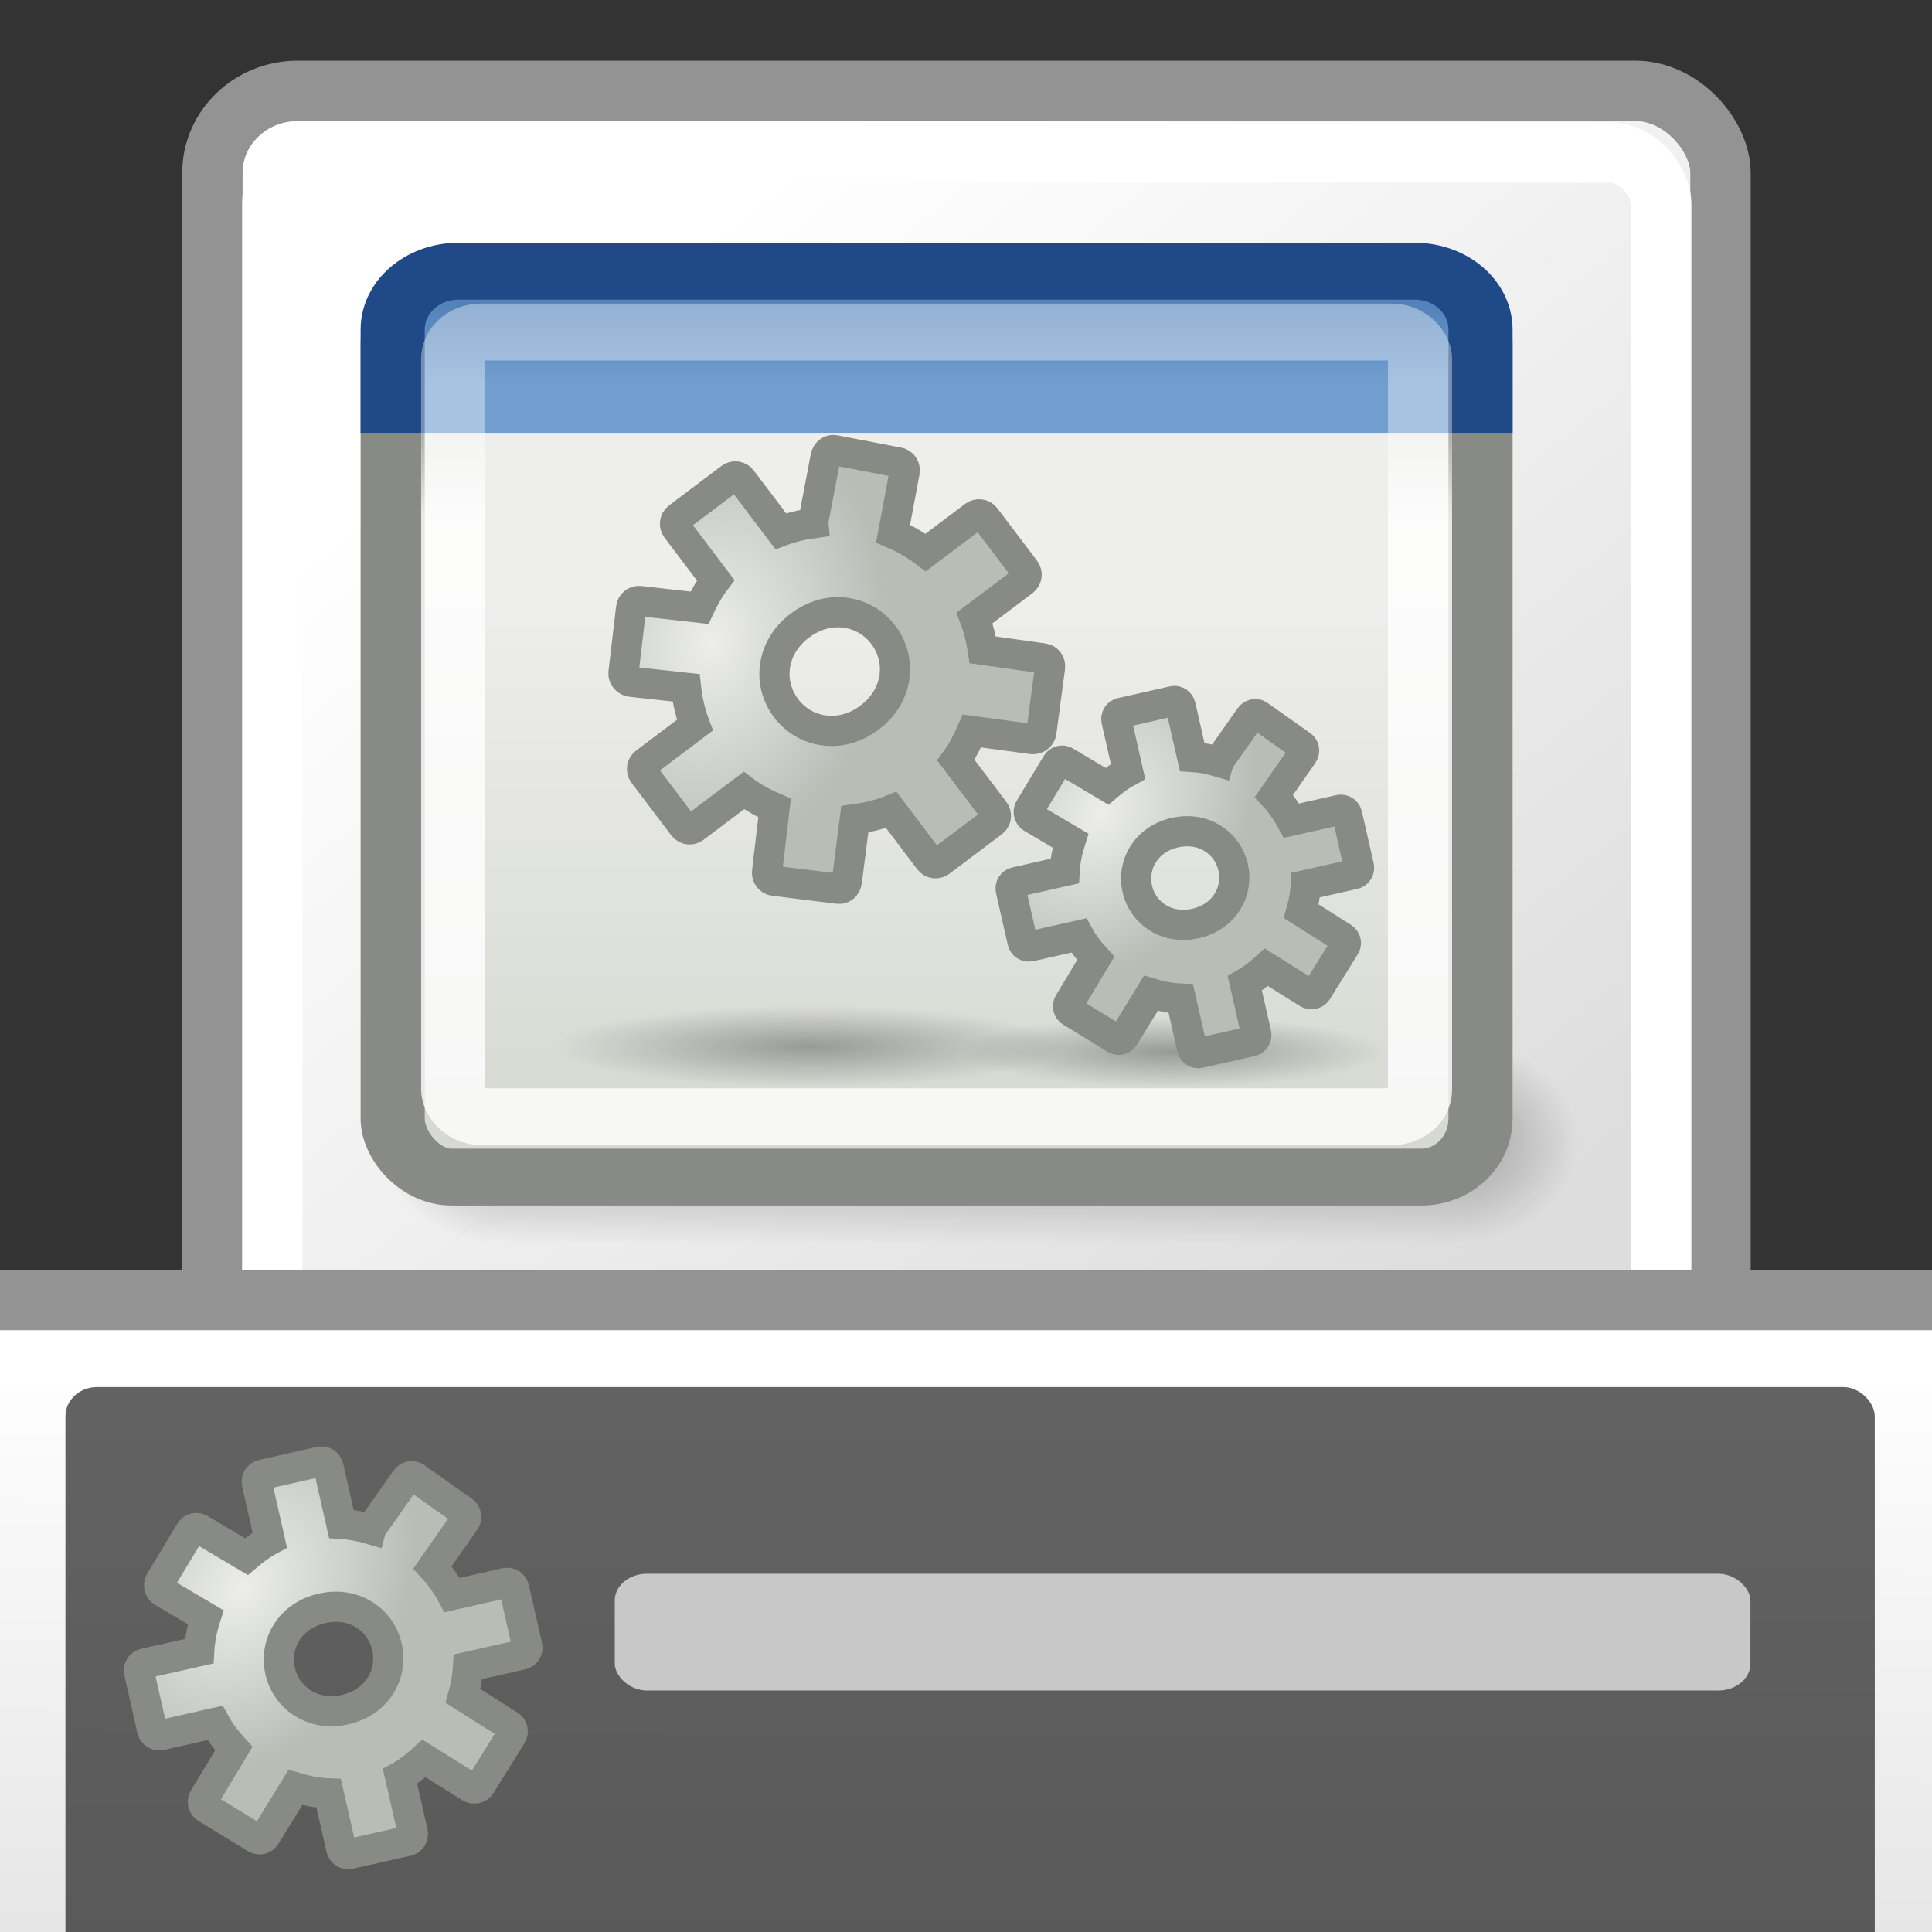 <?xml version="1.0" encoding="UTF-8" standalone="no"?>
<!-- Created with Inkscape (http://www.inkscape.org/) -->
<svg
   xmlns:dc="http://purl.org/dc/elements/1.1/"
   xmlns:cc="http://creativecommons.org/ns#"
   xmlns:rdf="http://www.w3.org/1999/02/22-rdf-syntax-ns#"
   xmlns:svg="http://www.w3.org/2000/svg"
   xmlns="http://www.w3.org/2000/svg"
   xmlns:xlink="http://www.w3.org/1999/xlink"
   xmlns:sodipodi="http://sodipodi.sourceforge.net/DTD/sodipodi-0.dtd"
   xmlns:inkscape="http://www.inkscape.org/namespaces/inkscape"
   width="32"
   height="32"
   id="svg1381"
   sodipodi:version="0.32"
   inkscape:version="0.45+devel"
   sodipodi:docbase="/home/patrick/Projects/Beryl/svn/beryl/trunk/beryl-settings/images"
   sodipodi:docname="plugin-thumbnail.svg"
   inkscape:output_extension="org.inkscape.output.svg.inkscape"
   version="1.0">
  <rect width="100%" height="100%" fill="#333333" stroke="none"/>
  <defs
     id="defs1383">
    <linearGradient
       inkscape:collect="always"
       id="linearGradient3429">
      <stop
         style="stop-color:#000000;stop-opacity:1;"
         offset="0"
         id="stop3431" />
      <stop
         style="stop-color:#000000;stop-opacity:0;"
         offset="1"
         id="stop3433" />
    </linearGradient>
    <linearGradient
       id="linearGradient6732">
      <stop
         id="stop6734"
         offset="0"
         style="stop-color:#ffffff;stop-opacity:1;" />
      <stop
         id="stop6736"
         offset="1"
         style="stop-color:#dddddd;stop-opacity:1;" />
    </linearGradient>
    <linearGradient
       id="linearGradient47870">
      <stop
         id="stop47872"
         offset="0"
         style="stop-color:#000000;stop-opacity:0" />
      <stop
         id="stop47878"
         offset="0.5"
         style="stop-color:#000000;stop-opacity:1" />
      <stop
         id="stop47874"
         offset="1"
         style="stop-color:#000000;stop-opacity:0" />
    </linearGradient>
    <linearGradient
       id="linearGradient51765">
      <stop
         id="stop51767"
         offset="0"
         style="stop-color:#000000;stop-opacity:1" />
      <stop
         id="stop51769"
         offset="1"
         style="stop-color:#000000;stop-opacity:0" />
    </linearGradient>
    <linearGradient
       id="linearGradient8440">
      <stop
         style="stop-color:#edeeec;stop-opacity:1;"
         offset="0"
         id="stop8442" />
      <stop
         style="stop-color:#babdb6;stop-opacity:1;"
         offset="1"
         id="stop8444" />
    </linearGradient>
    <linearGradient
       id="linearGradient2781">
      <stop
         id="stop2783"
         offset="0"
         style="stop-color:#d3d7cf;stop-opacity:1" />
      <stop
         id="stop2785"
         offset="1"
         style="stop-color:#eeeeec;stop-opacity:1" />
    </linearGradient>
    <linearGradient
       id="linearGradient3674">
      <stop
         id="stop3676"
         offset="0"
         style="stop-color:#3465a4;stop-opacity:1" />
      <stop
         id="stop3678"
         offset="1"
         style="stop-color:#729fcf;stop-opacity:1;" />
    </linearGradient>
    <linearGradient
       id="linearGradient3690">
      <stop
         id="stop3692"
         offset="0"
         style="stop-color:white;stop-opacity:1;" />
      <stop
         id="stop3694"
         offset="1"
         style="stop-color:white;stop-opacity:0.469" />
    </linearGradient>
    <radialGradient
       inkscape:collect="always"
       xlink:href="#linearGradient8440"
       id="radialGradient8753"
       gradientUnits="userSpaceOnUse"
       gradientTransform="matrix(0.123,9.4219681e-2,-0.123,0.161,12.516,6.502)"
       cx="56.704"
       cy="10.241"
       fx="56.704"
       fy="10.241"
       r="14.75" />
    <radialGradient
       inkscape:collect="always"
       xlink:href="#linearGradient8440"
       id="radialGradient8757"
       gradientUnits="userSpaceOnUse"
       gradientTransform="matrix(0.188,4.3474823e-2,-5.6298289e-2,0.244,1.685,5.668)"
       cx="56.704"
       cy="10.241"
       fx="56.704"
       fy="10.241"
       r="14.75" />
    <radialGradient
       inkscape:collect="always"
       xlink:href="#linearGradient8440"
       id="radialGradient8781"
       gradientUnits="userSpaceOnUse"
       gradientTransform="matrix(0.513,0.375,-0.503,0.651,-11.644,-16.194)"
       cx="56.704"
       cy="10.241"
       fx="56.704"
       fy="10.241"
       r="14.75" />
    <radialGradient
       inkscape:collect="always"
       xlink:href="#linearGradient8440"
       id="radialGradient8783"
       gradientUnits="userSpaceOnUse"
       gradientTransform="matrix(0.24,0.425,-0.571,0.306,19.11,-0.338)"
       cx="56.704"
       cy="10.241"
       fx="56.704"
       fy="10.241"
       r="14.75" />
    <radialGradient
       inkscape:collect="always"
       xlink:href="#linearGradient3429"
       id="radialGradient8785"
       gradientUnits="userSpaceOnUse"
       gradientTransform="matrix(1,0,0,0.283,0,15.55)"
       cx="-2.764"
       cy="21.702"
       fx="-2.764"
       fy="21.702"
       r="8.164" />
    <radialGradient
       inkscape:collect="always"
       xlink:href="#linearGradient3429"
       id="radialGradient8787"
       gradientUnits="userSpaceOnUse"
       gradientTransform="matrix(1,0,0,0.283,0,15.55)"
       cx="-2.764"
       cy="21.702"
       fx="-2.764"
       fy="21.702"
       r="8.164" />
    <radialGradient
       inkscape:collect="always"
       xlink:href="#linearGradient3429"
       id="radialGradient8789"
       gradientUnits="userSpaceOnUse"
       gradientTransform="matrix(1,0,0,0.283,0,15.55)"
       cx="-2.764"
       cy="21.702"
       fx="-2.764"
       fy="21.702"
       r="8.164" />
    <radialGradient
       inkscape:collect="always"
       xlink:href="#linearGradient3429"
       id="radialGradient8791"
       gradientUnits="userSpaceOnUse"
       gradientTransform="matrix(1,0,0,0.283,0,15.55)"
       cx="-2.764"
       cy="21.702"
       fx="-2.764"
       fy="21.702"
       r="8.164" />
    <linearGradient
       inkscape:collect="always"
       xlink:href="#linearGradient6732"
       id="linearGradient8793"
       gradientUnits="userSpaceOnUse"
       gradientTransform="matrix(90.898,0,0,40.133,-3052.485,-568.875)"
       x1="23.05"
       y1="10.764"
       x2="22.963"
       y2="36.625" />
    <linearGradient
       inkscape:collect="always"
       xlink:href="#linearGradient2781"
       id="linearGradient8795"
       gradientUnits="userSpaceOnUse"
       gradientTransform="translate(5,-6)"
       x1="24.926"
       y1="40"
       x2="24.926"
       y2="19.539" />
    <linearGradient
       inkscape:collect="always"
       xlink:href="#linearGradient3674"
       id="linearGradient8797"
       gradientUnits="userSpaceOnUse"
       gradientTransform="translate(5,-6)"
       x1="23.069"
       y1="6.799"
       x2="23.069"
       y2="12.403" />
    <linearGradient
       inkscape:collect="always"
       xlink:href="#linearGradient3690"
       id="linearGradient8799"
       gradientUnits="userSpaceOnUse"
       gradientTransform="matrix(0.946,0,0,0.926,6.348,-4.214)"
       x1="9.5"
       y1="16.264"
       x2="9.5"
       y2="13.409" />
    <linearGradient
       inkscape:collect="always"
       xlink:href="#linearGradient47870"
       id="linearGradient8801"
       gradientUnits="userSpaceOnUse"
       gradientTransform="matrix(0.979,0,0,0.715,-8.501,52.113)"
       x1="32.085"
       y1="-14.402"
       x2="32.085"
       y2="-5.563" />
    <radialGradient
       inkscape:collect="always"
       xlink:href="#linearGradient51765"
       id="radialGradient8803"
       gradientUnits="userSpaceOnUse"
       gradientTransform="matrix(1.958,-8.146468e-7,6.6614241e-7,1.457,-59.018,62.738)"
       cx="51.438"
       cy="-12.203"
       fx="51.438"
       fy="-12.203"
       r="2.172" />
    <radialGradient
       inkscape:collect="always"
       xlink:href="#linearGradient51765"
       id="radialGradient8805"
       gradientUnits="userSpaceOnUse"
       gradientTransform="matrix(-1.958,-9.2540676e-8,-1.2888861e-7,1.457,110.018,62.738)"
       cx="51.438"
       cy="-12.203"
       fx="51.438"
       fy="-12.203"
       r="2.172" />
    <linearGradient
       inkscape:collect="always"
       xlink:href="#linearGradient6732"
       id="linearGradient8807"
       gradientUnits="userSpaceOnUse"
       gradientTransform="matrix(1.108,0,0,1.482,-11.72,-26.311)"
       x1="16.25"
       y1="12.25"
       x2="31.5"
       y2="36.625" />
    <linearGradient
       inkscape:collect="always"
       xlink:href="#linearGradient6732"
       id="linearGradient8811"
       gradientUnits="userSpaceOnUse"
       gradientTransform="matrix(0.63,0,0,0.811,0.996,-5.797)"
       x1="16.25"
       y1="12.25"
       x2="31.5"
       y2="36.625" />
    <radialGradient
       inkscape:collect="always"
       xlink:href="#linearGradient8440"
       id="radialGradient8815"
       gradientUnits="userSpaceOnUse"
       gradientTransform="matrix(0.138,0.105,-0.137,0.18,-2.407,18.512)"
       cx="56.704"
       cy="10.241"
       fx="56.704"
       fy="10.241"
       r="14.75" />
    <linearGradient
       inkscape:collect="always"
       xlink:href="#linearGradient6732"
       id="linearGradient8820"
       gradientUnits="userSpaceOnUse"
       gradientTransform="matrix(90.898,0,0,40.133,-3052.485,-568.875)"
       x1="23.05"
       y1="10.764"
       x2="22.963"
       y2="36.625" />
    <linearGradient
       inkscape:collect="always"
       xlink:href="#linearGradient6732"
       id="linearGradient8824"
       gradientUnits="userSpaceOnUse"
       gradientTransform="matrix(1.231,0,0,0.503,-12.019,17.01)"
       x1="23.05"
       y1="10.764"
       x2="22.963"
       y2="36.625" />
  </defs>
  <sodipodi:namedview
     id="base"
     pagecolor="#ffffff"
     bordercolor="#666666"
     borderopacity="1.0"
     inkscape:pageopacity="0.0"
     inkscape:pageshadow="2"
     inkscape:zoom="16"
     inkscape:cx="15.358155"
     inkscape:cy="16.011511"
     inkscape:current-layer="layer1"
     showgrid="false"
     inkscape:document-units="px"
     inkscape:grid-bbox="true"
     inkscape:window-width="874"
     inkscape:window-height="680"
     inkscape:window-x="180"
     inkscape:window-y="57"
     inkscape:showpageshadow="false">
    <inkscape:grid
       type="xygrid"
       id="grid7935"
       empspacing="5"
       visible="true"
       enabled="true"
       dotted="false" />
  </sodipodi:namedview>
  <g
     id="layer1"
     inkscape:label="Layer 1"
     inkscape:groupmode="layer"
     style="display:inline">
    <rect
       style="fill:url(#linearGradient8811);fill-opacity:1;fill-rule:evenodd;stroke:#939393;stroke-width:1;stroke-linecap:butt;stroke-linejoin:miter;stroke-miterlimit:4;stroke-opacity:1;stroke-dasharray:none;stroke-dashoffset:0;marker:none;marker-start:none;marker-mid:none;marker-end:none;visibility:visible;display:inline;overflow:visible"
       id="rect5857"
       width="24.979"
       height="24.341"
       x="3.518"
       y="1.505"
       rx="1.413"
       ry="1.359" />
    <rect
       ry="0.861"
       rx="0.867"
       y="2.525"
       x="4.51"
       height="22.412"
       width="23.005"
       id="rect6740"
       style="fill:none;stroke:#ffffff;stroke-width:1;stroke-linecap:butt;stroke-linejoin:miter;stroke-miterlimit:4;stroke-opacity:1;stroke-dasharray:none;stroke-dashoffset:0;marker:none;marker-start:none;marker-mid:none;marker-end:none;visibility:visible;display:inline;overflow:visible" />
    <g
       id="g54724"
       transform="matrix(0.485,0,0,0.536,3.848,-5.193)">
      <rect
         id="rect46899"
         style="opacity:0.3;fill:url(#linearGradient8801);fill-opacity:1;fill-rule:evenodd;stroke:none"
         y="41.809"
         x="9.322"
         height="6.323"
         width="32.357" />
      <path
         id="path48849"
         style="opacity:0.3;fill:url(#radialGradient8803);fill-opacity:1;fill-rule:evenodd;stroke:none"
         d="M 41.678,41.8 L 41.678,48.127 C 44.022,48.103 45.93,46.705 45.93,44.974 C 45.93,43.243 44.022,41.824 41.678,41.8 z" />
      <path
         id="path52742"
         style="opacity:0.3;fill:url(#radialGradient8805);fill-opacity:1;fill-rule:evenodd;stroke:none"
         d="M 9.322,41.8 L 9.322,48.127 C 6.978,48.103 5.07,46.705 5.07,44.974 C 5.07,43.243 6.978,41.824 9.322,41.8 z" />
    </g>
    <g
       transform="matrix(0.546,0,0,0.484,-0.867,3.282)"
       id="g2820">
      <rect
         style="opacity:1;fill:url(#linearGradient8795);fill-opacity:1;stroke:#888a85;stroke-width:1.946;stroke-miterlimit:4;stroke-opacity:1;stroke-dasharray:none"
         id="rect1915"
         width="33"
         height="30.5"
         x="13.5"
         y="3"
         rx="1.79"
         ry="2" />
      <path
         style="fill:url(#linearGradient8797);fill-opacity:1;stroke:#204a87;stroke-width:1.946;stroke-miterlimit:4;stroke-opacity:1"
         d="M 13.5,8.03 L 13.5,4.5 C 13.5,3.392 14.392,2.5 15.5,2.5 L 44.5,2.5 C 45.608,2.5 46.5,3.392 46.5,4.5 L 46.5,8.03"
         id="path1917"
         sodipodi:nodetypes="cccccc" />
      <rect
         style="opacity:0.8;fill:none;stroke:url(#linearGradient8799);stroke-width:1.946;stroke-miterlimit:4;stroke-opacity:1;stroke-dasharray:none"
         id="rect1919"
         width="29.328"
         height="26.852"
         x="15.336"
         y="4.582"
         rx="0.843"
         ry="0.922" />
    </g>
    <path
       transform="matrix(0.431,0,0,0.254,20.613,11.913)"
       d="M 5.4,21.702 A 8.164,2.314 0 1 1 -10.928,21.702 A 8.164,2.314 0 1 1 5.4,21.702 z"
       sodipodi:ry="2.3141677"
       sodipodi:rx="8.1638689"
       sodipodi:cy="21.702158"
       sodipodi:cx="-2.7641447"
       id="path4406"
       style="opacity:0.3;fill:url(#radialGradient8789);fill-opacity:1;fill-rule:evenodd;stroke:none"
       sodipodi:type="arc" />
    <rect
       ry="1.413"
       rx="1.347"
       y="21.537"
       x="-7.094"
       height="15.091"
       width="48.789"
       id="rect1742"
       style="fill:url(#linearGradient8824);fill-opacity:1;fill-rule:evenodd;stroke:#939393;stroke-width:1;stroke-linecap:butt;stroke-linejoin:miter;stroke-miterlimit:4;stroke-opacity:1;stroke-dasharray:none;stroke-dashoffset:0;marker:none;marker-start:none;marker-mid:none;marker-end:none;visibility:visible;display:inline;overflow:visible" />
    <rect
       style="fill:none;stroke:#ffffff;stroke-width:1;stroke-linecap:butt;stroke-linejoin:miter;stroke-miterlimit:4;stroke-opacity:1;stroke-dasharray:none;stroke-dashoffset:0;marker:none;marker-start:none;marker-mid:none;marker-end:none;visibility:visible;display:inline;overflow:visible"
       id="rect1744"
       width="46.569"
       height="13.536"
       x="-5.989"
       y="22.533"
       rx="0.857"
       ry="0.872" />
    <rect
       ry="0.484"
       rx="0.524"
       y="22.974"
       x="1.084"
       height="12.413"
       width="29.968"
       id="rect2396"
       style="opacity:0.61" />
    <g
       transform="matrix(0.516,0,0,0.431,-49.734,26.923)"
       id="g1506"
       inkscape:label="Layer 1">
      <rect
         style="opacity:1;fill:#c8c8c8;fill-opacity:1;fill-rule:evenodd;stroke:none;marker:none;marker-start:none;marker-mid:none;marker-end:none;visibility:visible;display:inline;overflow:visible"
         id="rect1521"
         width="36.455"
         height="4.489"
         x="116.117"
         y="-1.989"
         rx="1.031"
         ry="1.031" />
    </g>
    <path
       id="path2212"
       d="M 11.232,8.571 C 11.172,8.616 11.163,8.698 11.207,8.756 L 11.854,9.611 C 11.746,9.752 11.66,9.909 11.586,10.066 L 10.597,9.955 C 10.524,9.947 10.461,9.999 10.453,10.073 L 10.327,11.141 C 10.318,11.216 10.378,11.283 10.45,11.292 L 11.363,11.392 C 11.386,11.601 11.433,11.81 11.51,12.011 L 10.686,12.632 C 10.628,12.676 10.615,12.757 10.661,12.817 L 11.317,13.685 C 11.363,13.745 11.444,13.754 11.502,13.711 L 12.32,13.094 C 12.478,13.214 12.651,13.304 12.83,13.382 L 12.705,14.439 C 12.696,14.514 12.746,14.579 12.818,14.588 L 13.882,14.721 C 13.954,14.73 14.017,14.677 14.026,14.602 L 14.158,13.569 C 14.362,13.541 14.567,13.494 14.762,13.415 L 15.39,14.246 C 15.434,14.304 15.515,14.317 15.575,14.272 L 16.443,13.618 C 16.503,13.573 16.513,13.492 16.469,13.433 L 15.831,12.59 C 15.941,12.44 16.025,12.275 16.098,12.107 L 17.094,12.242 C 17.167,12.252 17.239,12.2 17.249,12.125 L 17.392,11.054 C 17.402,10.979 17.352,10.915 17.28,10.905 L 16.278,10.764 C 16.251,10.586 16.207,10.407 16.141,10.235 L 16.952,9.624 C 17.01,9.58 17.023,9.499 16.978,9.439 L 16.321,8.571 C 16.276,8.511 16.194,8.502 16.136,8.545 L 15.331,9.152 C 15.162,9.024 14.982,8.919 14.792,8.838 L 14.983,7.818 C 14.997,7.744 14.954,7.674 14.883,7.66 L 13.823,7.456 C 13.752,7.442 13.689,7.494 13.675,7.568 L 13.473,8.625 C 13.47,8.638 13.472,8.652 13.473,8.664 C 13.291,8.689 13.107,8.732 12.932,8.799 L 12.285,7.943 C 12.241,7.885 12.16,7.872 12.1,7.917 L 11.232,8.571 z M 13.249,10.361 C 13.733,9.996 14.322,10.108 14.631,10.516 C 14.94,10.925 14.887,11.521 14.402,11.886 C 13.918,12.251 13.329,12.138 13.02,11.73 C 12.711,11.322 12.764,10.726 13.249,10.361 z"
       style="fill:url(#radialGradient8757);fill-opacity:1;fill-rule:evenodd;stroke:#888a85;stroke-width:0.5;stroke-linecap:butt;stroke-linejoin:miter;stroke-miterlimit:4;stroke-opacity:1;stroke-dasharray:none;stroke-dashoffset:0" />
    <path
       id="path2320"
       d="M 18.572,11.806 C 18.513,11.819 18.479,11.876 18.492,11.933 L 18.684,12.777 C 18.557,12.845 18.442,12.931 18.335,13.023 L 17.645,12.613 C 17.594,12.582 17.531,12.6 17.5,12.652 L 17.052,13.395 C 17.022,13.448 17.043,13.517 17.093,13.547 L 17.731,13.924 C 17.679,14.086 17.644,14.255 17.634,14.428 L 16.822,14.611 C 16.764,14.624 16.728,14.679 16.741,14.739 L 16.936,15.595 C 16.949,15.654 17.006,15.688 17.063,15.675 L 17.869,15.494 C 17.946,15.634 18.043,15.758 18.149,15.874 L 17.706,16.611 C 17.675,16.662 17.689,16.727 17.739,16.757 L 18.477,17.208 C 18.528,17.239 18.591,17.221 18.622,17.169 L 19.063,16.452 C 19.223,16.5 19.388,16.534 19.558,16.54 L 19.744,17.36 C 19.757,17.417 19.813,17.454 19.872,17.44 L 20.727,17.247 C 20.786,17.234 20.82,17.177 20.807,17.12 L 20.618,16.288 C 20.749,16.214 20.865,16.121 20.974,16.021 L 21.663,16.451 C 21.712,16.482 21.783,16.468 21.815,16.417 L 22.276,15.676 C 22.308,15.625 22.293,15.561 22.243,15.53 L 21.553,15.094 C 21.593,14.954 21.62,14.807 21.628,14.659 L 22.428,14.479 C 22.485,14.466 22.521,14.411 22.508,14.351 L 22.313,13.495 C 22.3,13.436 22.243,13.402 22.186,13.414 L 21.392,13.593 C 21.311,13.443 21.213,13.306 21.1,13.184 L 21.579,12.497 C 21.614,12.447 21.606,12.381 21.558,12.347 L 20.847,11.845 C 20.799,11.812 20.735,11.829 20.701,11.878 L 20.201,12.589 C 20.195,12.598 20.191,12.608 20.188,12.618 C 20.046,12.576 19.897,12.546 19.746,12.537 L 19.554,11.693 C 19.541,11.636 19.486,11.599 19.427,11.613 L 18.572,11.806 z M 19.46,13.791 C 19.937,13.684 20.333,13.962 20.425,14.365 C 20.516,14.767 20.279,15.188 19.802,15.296 C 19.324,15.403 18.928,15.125 18.837,14.723 C 18.745,14.32 18.983,13.899 19.46,13.791 z"
       style="fill:url(#radialGradient8753);fill-opacity:1;fill-rule:evenodd;stroke:#888a85;stroke-width:0.5;stroke-linecap:butt;stroke-linejoin:miter;stroke-miterlimit:4;stroke-opacity:1;stroke-dasharray:none;stroke-dashoffset:0" />
    <path
       transform="matrix(0.521,0,0,0.292,14.86,11)"
       d="M 5.4,21.702 A 8.164,2.314 0 1 1 -10.928,21.702 A 8.164,2.314 0 1 1 5.4,21.702 z"
       sodipodi:ry="2.3141677"
       sodipodi:rx="8.1638689"
       sodipodi:cy="21.702158"
       sodipodi:cx="-2.7641447"
       id="path2456"
       style="opacity:0.3;fill:url(#radialGradient8791);fill-opacity:1;fill-rule:evenodd;stroke:none"
       sodipodi:type="arc" />
    <path
       id="path8813"
       d="M 4.345,24.425 C 4.279,24.44 4.241,24.503 4.255,24.567 L 4.469,25.508 C 4.328,25.584 4.2,25.68 4.081,25.782 L 3.311,25.325 C 3.255,25.291 3.184,25.31 3.149,25.369 L 2.65,26.198 C 2.616,26.256 2.64,26.333 2.696,26.367 L 3.407,26.787 C 3.349,26.967 3.309,27.156 3.299,27.349 L 2.393,27.553 C 2.329,27.568 2.288,27.629 2.304,27.695 L 2.52,28.65 C 2.535,28.716 2.599,28.754 2.663,28.74 L 3.561,28.537 C 3.647,28.694 3.755,28.832 3.873,28.962 L 3.379,29.782 C 3.344,29.84 3.36,29.912 3.416,29.946 L 4.239,30.449 C 4.295,30.483 4.366,30.463 4.401,30.405 L 4.892,29.606 C 5.07,29.659 5.255,29.697 5.444,29.704 L 5.652,30.618 C 5.666,30.682 5.728,30.722 5.794,30.707 L 6.747,30.493 C 6.813,30.478 6.851,30.414 6.837,30.351 L 6.626,29.423 C 6.772,29.341 6.902,29.237 7.023,29.126 L 7.791,29.605 C 7.846,29.64 7.925,29.624 7.961,29.567 L 8.475,28.741 C 8.511,28.684 8.493,28.612 8.438,28.577 L 7.669,28.091 C 7.713,27.935 7.743,27.772 7.752,27.607 L 8.644,27.406 C 8.708,27.391 8.748,27.33 8.733,27.264 L 8.516,26.309 C 8.501,26.243 8.438,26.205 8.374,26.219 L 7.489,26.419 C 7.399,26.251 7.29,26.099 7.163,25.962 L 7.698,25.196 C 7.737,25.141 7.728,25.067 7.674,25.029 L 6.882,24.47 C 6.828,24.432 6.757,24.451 6.718,24.507 L 6.161,25.299 C 6.154,25.308 6.15,25.32 6.147,25.331 C 5.988,25.284 5.822,25.251 5.654,25.241 L 5.44,24.3 C 5.426,24.236 5.364,24.195 5.298,24.21 L 4.345,24.425 z M 5.335,26.639 C 5.867,26.519 6.308,26.829 6.41,27.278 C 6.512,27.727 6.248,28.197 5.716,28.317 C 5.184,28.437 4.742,28.127 4.64,27.677 C 4.538,27.228 4.802,26.759 5.335,26.639 z"
       style="fill:url(#radialGradient8815);fill-opacity:1;fill-rule:evenodd;stroke:#888a85;stroke-width:0.5;stroke-linecap:butt;stroke-linejoin:miter;stroke-miterlimit:4;stroke-opacity:1;stroke-dasharray:none;stroke-dashoffset:0;display:inline" />
  </g>
</svg>
